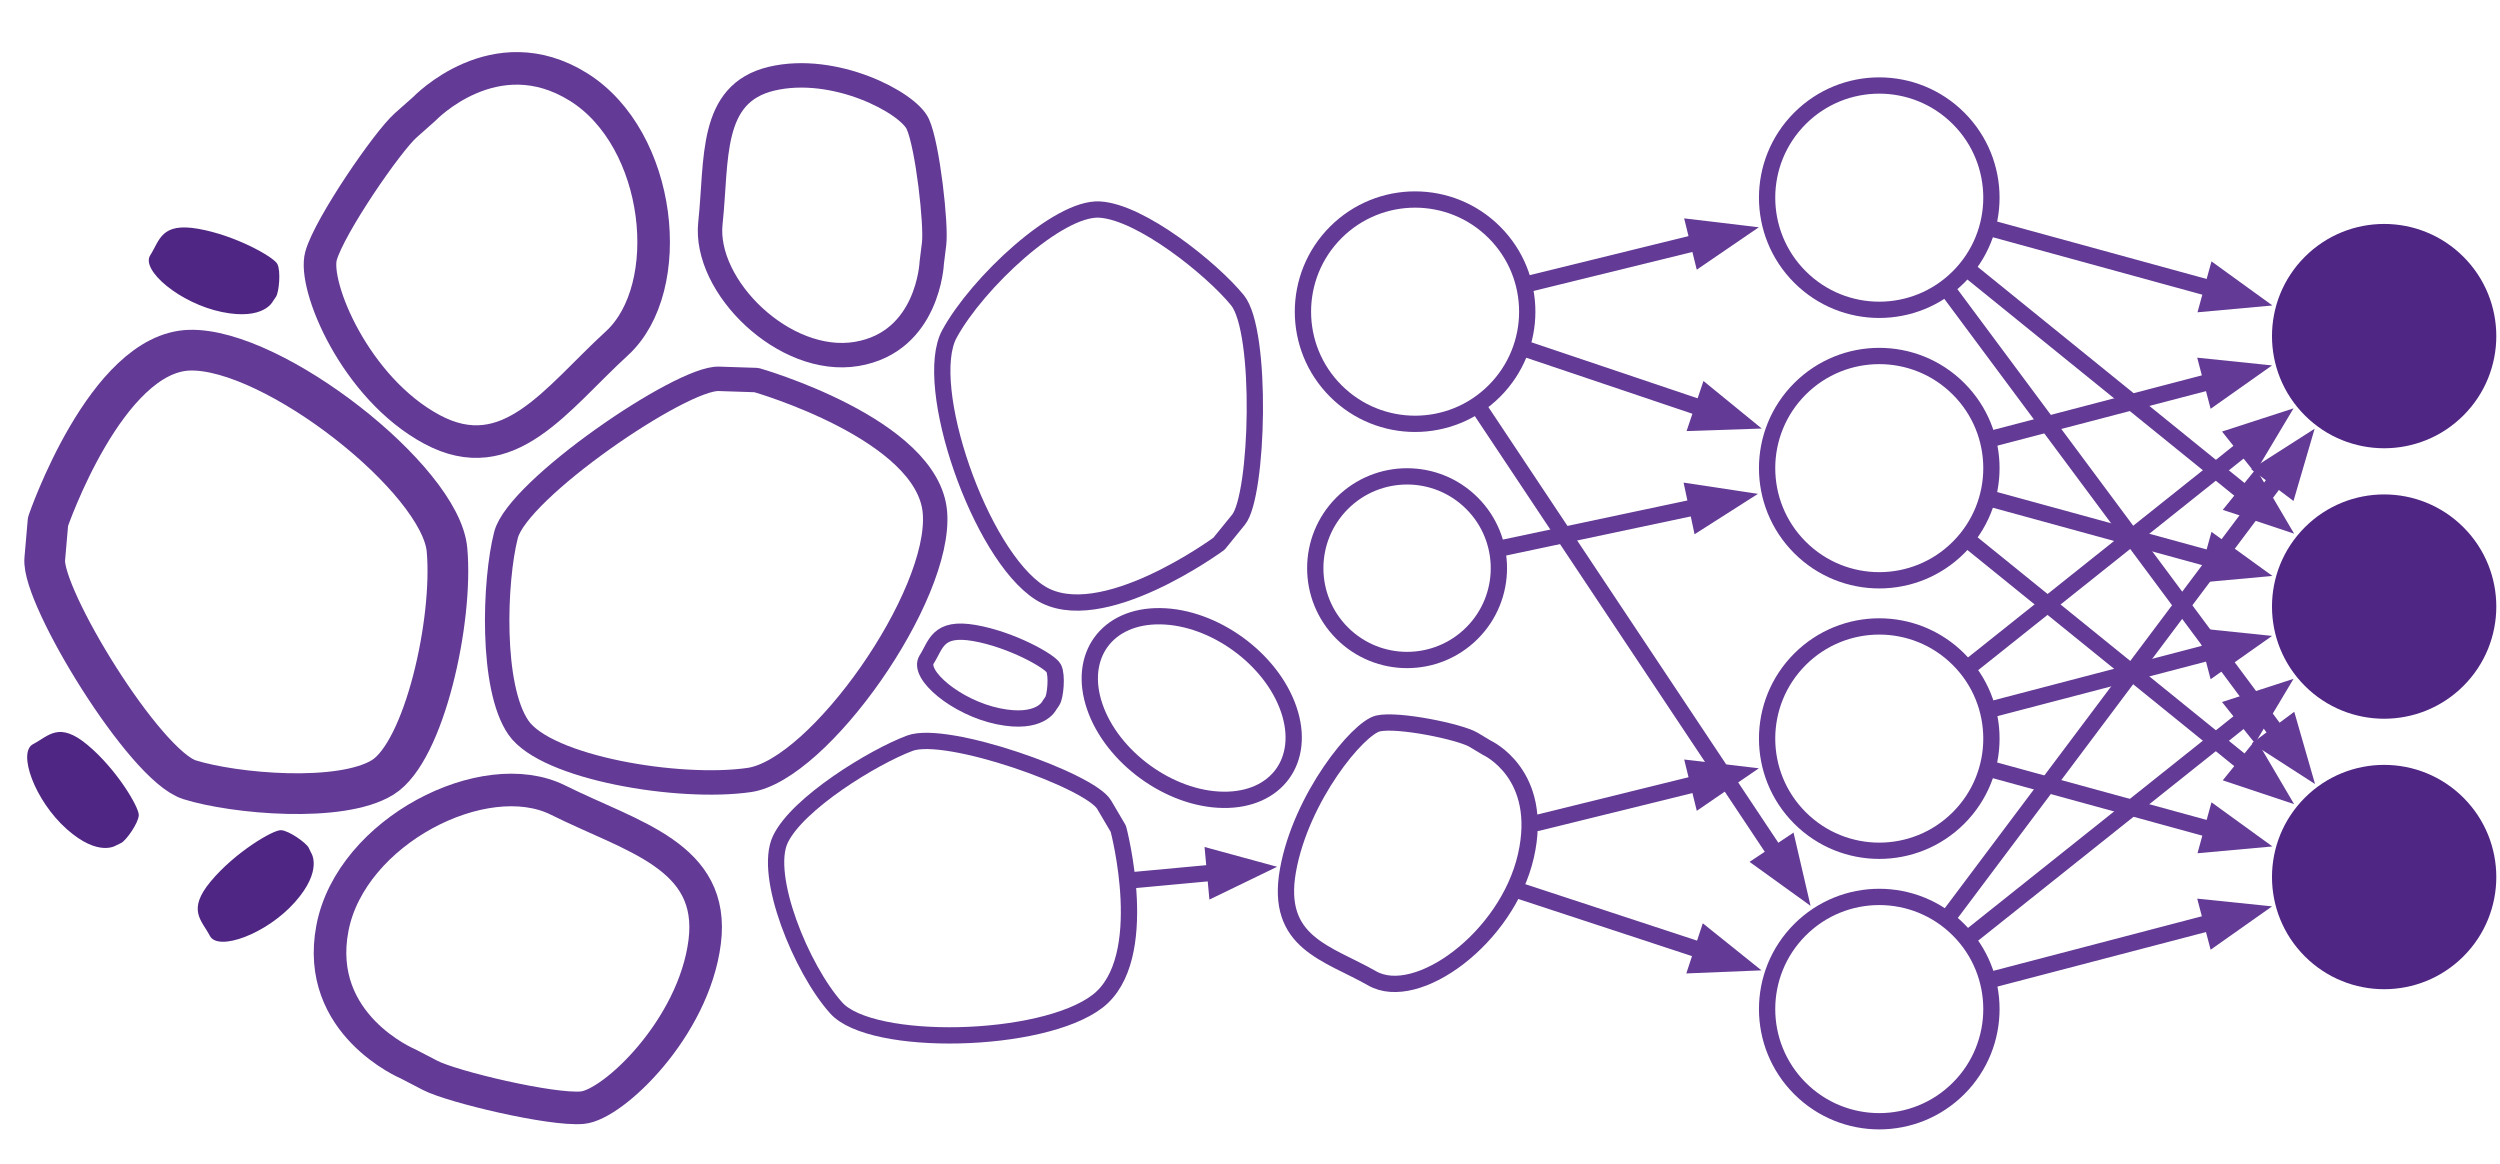 <?xml version="1.0" encoding="UTF-8"?>
<svg xmlns="http://www.w3.org/2000/svg" xmlns:xlink="http://www.w3.org/1999/xlink" width="307pt" height="143pt" viewBox="0 0 307 143" version="1.1">
<g id="surface1">
<path style="fill:none;stroke-width:5;stroke-linecap:round;stroke-linejoin:round;stroke:rgb(38.823%,22.745%,58.432%);stroke-opacity:1;stroke-miterlimit:10;" d="M 214.277 305.004 C 224.551 304.715 245.102 320.859 245.891 329.504 C 246.68 338.152 243.125 354.297 237.988 357.465 C 232.852 360.637 219.812 359.484 214.277 357.754 C 208.746 356.023 196.102 335.27 196.496 330.66 C 196.895 326.047 196.895 326.047 196.895 326.047 C 196.895 326.047 204.004 305.293 214.277 305.004 Z M 214.277 305.004 " transform="matrix(1,0,0,1,-191,-262)"/>
<path style="fill:none;stroke-width:3;stroke-linecap:round;stroke-linejoin:round;stroke:rgb(38.823%,22.745%,58.432%);stroke-opacity:1;stroke-miterlimit:10;" d="M 305.812 324.934 C 306.641 335.18 291.594 356.543 283 357.785 C 274.406 359.027 258.102 356.32 254.664 351.355 C 251.23 346.391 251.699 333.309 253.137 327.695 C 254.574 322.078 274.637 308.367 279.266 308.52 C 283.891 308.672 283.891 308.672 283.891 308.672 C 283.891 308.672 304.988 314.691 305.812 324.934 Z M 305.812 324.934 " transform="matrix(1,0,0,1,-191,-262)"/>
<path style="fill:none;stroke-width:4;stroke-linecap:round;stroke-linejoin:round;stroke:rgb(38.823%,22.745%,58.432%);stroke-opacity:1;stroke-miterlimit:10;" d="M 262.02 272.672 C 272.289 279.055 274.211 297.34 266.75 304.168 C 259.293 310.996 253.461 319.785 244.043 314.73 C 234.625 309.676 229.387 297.074 230.426 293.41 C 231.461 289.746 238.551 279.402 240.828 277.387 C 243.105 275.367 243.105 275.367 243.105 275.367 C 243.105 275.367 251.75 266.285 262.02 272.672 Z M 262.02 272.672 " transform="matrix(1,0,0,1,-191,-262)"/>
<path style="fill:none;stroke-width:4;stroke-linecap:round;stroke-linejoin:round;stroke:rgb(38.823%,22.745%,58.432%);stroke-opacity:1;stroke-miterlimit:10;" d="M 231.824 375.961 C 234.105 364.086 250.488 355.738 259.535 360.254 C 268.582 364.773 278.875 367.066 277.535 377.668 C 276.191 388.273 266.301 397.68 262.508 398.023 C 258.719 398.367 246.52 395.457 243.82 394.055 C 241.121 392.652 241.121 392.652 241.121 392.652 C 241.121 392.652 229.543 387.836 231.824 375.961 Z M 231.824 375.961 " transform="matrix(1,0,0,1,-191,-262)"/>
<path style="fill:none;stroke-width:2;stroke-linecap:round;stroke-linejoin:round;stroke:rgb(38.823%,22.745%,58.432%);stroke-opacity:1;stroke-miterlimit:10;" d="M 431.512 276.535 C 436.891 281.914 436.891 290.633 431.512 296.012 C 426.133 301.391 417.414 301.391 412.035 296.012 C 406.656 290.633 406.656 281.914 412.035 276.535 C 417.414 271.156 426.133 271.156 431.512 276.535 " transform="matrix(1,0,0,1,-191,-262)"/>
<path style="fill:none;stroke-width:2;stroke-linecap:round;stroke-linejoin:round;stroke:rgb(38.823%,22.745%,58.432%);stroke-opacity:1;stroke-miterlimit:10;" d="M 431.512 309.75 C 436.891 315.129 436.891 323.848 431.512 329.227 C 426.133 334.605 417.414 334.605 412.035 329.227 C 406.656 323.848 406.656 315.129 412.035 309.75 C 417.414 304.371 426.133 304.371 431.512 309.75 " transform="matrix(1,0,0,1,-191,-262)"/>
<path style="fill:none;stroke-width:2;stroke-linecap:round;stroke-linejoin:round;stroke:rgb(38.823%,22.745%,58.432%);stroke-opacity:1;stroke-miterlimit:10;" d="M 431.512 342.961 C 436.891 348.34 436.891 357.062 431.512 362.441 C 426.133 367.82 417.414 367.82 412.035 362.441 C 406.656 357.062 406.656 348.34 412.035 342.961 C 417.414 337.582 426.133 337.582 431.512 342.961 " transform="matrix(1,0,0,1,-191,-262)"/>
<path style="fill:none;stroke-width:2;stroke-linecap:round;stroke-linejoin:round;stroke:rgb(38.823%,22.745%,58.432%);stroke-opacity:1;stroke-miterlimit:10;" d="M 431.512 376.176 C 436.891 381.555 436.891 390.277 431.512 395.656 C 426.133 401.035 417.414 401.035 412.035 395.656 C 406.656 390.277 406.656 381.555 412.035 376.176 C 417.414 370.797 426.133 370.797 431.512 376.176 " transform="matrix(1,0,0,1,-191,-262)"/>
<path style="fill:none;stroke-width:2;stroke-linecap:round;stroke-linejoin:round;stroke:rgb(38.823%,22.745%,58.432%);stroke-opacity:1;stroke-miterlimit:10;" d="M 378.383 367.098 C 376.09 377.168 364.992 385.273 359.5 382.141 C 354.008 379.004 347.562 377.809 349.164 368.867 C 350.77 359.93 357.773 351.391 360.23 350.84 C 362.688 350.285 370.312 351.863 371.949 352.844 C 373.582 353.824 373.582 353.824 373.582 353.824 C 373.582 353.824 380.676 357.031 378.383 367.098 Z M 378.383 367.098 " transform="matrix(1,0,0,1,-191,-262)"/>
<path style="fill:none;stroke-width:2;stroke-linecap:round;stroke-linejoin:round;stroke:rgb(38.823%,22.745%,58.432%);stroke-opacity:1;stroke-miterlimit:10;" d="M 371.762 323.801 C 376.164 328.203 376.164 335.344 371.762 339.746 C 367.359 344.148 360.219 344.148 355.816 339.746 C 351.414 335.344 351.414 328.203 355.816 323.801 C 360.219 319.398 367.359 319.398 371.762 323.801 " transform="matrix(1,0,0,1,-191,-262)"/>
<path style="fill:none;stroke-width:2;stroke-linecap:round;stroke-linejoin:round;stroke:rgb(38.823%,22.745%,58.432%);stroke-opacity:1;stroke-miterlimit:10;" d="M 374.512 290.535 C 379.891 295.914 379.891 304.633 374.512 310.012 C 369.133 315.391 360.414 315.391 355.035 310.012 C 349.656 304.633 349.656 295.914 355.035 290.535 C 360.414 285.156 369.133 285.156 374.512 290.535 " transform="matrix(1,0,0,1,-191,-262)"/>
<path style="fill:none;stroke-width:2;stroke-linecap:round;stroke-linejoin:round;stroke:rgb(38.823%,22.745%,58.432%);stroke-opacity:1;stroke-miterlimit:10;" d="M 379.121 296.75 L 399.559 291.73 " transform="matrix(1,0,0,1,-191,-262)"/>
<path style="fill-rule:nonzero;fill:rgb(38.823%,22.745%,58.432%);fill-opacity:1;stroke-width:2;stroke-linecap:butt;stroke-linejoin:miter;stroke:rgb(38.823%,22.745%,58.432%);stroke-opacity:1;stroke-miterlimit:10;" d="M 404.219 290.586 L 399.129 289.98 L 399.988 293.477 Z M 404.219 290.586 " transform="matrix(1,0,0,1,-191,-262)"/>
<path style="fill:none;stroke-width:2;stroke-linecap:round;stroke-linejoin:round;stroke:rgb(38.823%,22.745%,58.432%);stroke-opacity:1;stroke-miterlimit:10;" d="M 375.797 329.23 L 399.395 324.23 " transform="matrix(1,0,0,1,-191,-262)"/>
<path style="fill-rule:nonzero;fill:rgb(38.823%,22.745%,58.432%);fill-opacity:1;stroke-width:2;stroke-linecap:butt;stroke-linejoin:miter;stroke:rgb(38.823%,22.745%,58.432%);stroke-opacity:1;stroke-miterlimit:10;" d="M 404.09 323.234 L 399.023 322.469 L 399.77 325.988 Z M 404.09 323.234 " transform="matrix(1,0,0,1,-191,-262)"/>
<path style="fill:none;stroke-width:2;stroke-linecap:round;stroke-linejoin:round;stroke:rgb(38.823%,22.745%,58.432%);stroke-opacity:1;stroke-miterlimit:10;" d="M 377.895 371.492 L 400.039 378.773 " transform="matrix(1,0,0,1,-191,-262)"/>
<path style="fill-rule:nonzero;fill:rgb(38.823%,22.745%,58.432%);fill-opacity:1;stroke-width:2;stroke-linecap:butt;stroke-linejoin:miter;stroke:rgb(38.823%,22.745%,58.432%);stroke-opacity:1;stroke-miterlimit:10;" d="M 404.602 380.27 L 400.602 377.062 L 399.48 380.48 Z M 404.602 380.27 " transform="matrix(1,0,0,1,-191,-262)"/>
<path style="fill:none;stroke-width:2;stroke-linecap:round;stroke-linejoin:round;stroke:rgb(38.823%,22.745%,58.432%);stroke-opacity:1;stroke-miterlimit:10;" d="M 378.773 304.992 L 400.094 312.18 " transform="matrix(1,0,0,1,-191,-262)"/>
<path style="fill-rule:nonzero;fill:rgb(38.823%,22.745%,58.432%);fill-opacity:1;stroke-width:2;stroke-linecap:butt;stroke-linejoin:miter;stroke:rgb(38.823%,22.745%,58.432%);stroke-opacity:1;stroke-miterlimit:10;" d="M 404.645 313.715 L 400.672 310.473 L 399.52 313.887 Z M 404.645 313.715 " transform="matrix(1,0,0,1,-191,-262)"/>
<path style="fill:none;stroke-width:2;stroke-linecap:round;stroke-linejoin:round;stroke:rgb(38.823%,22.745%,58.432%);stroke-opacity:1;stroke-miterlimit:10;" d="M 379.812 363.047 L 399.562 358.176 " transform="matrix(1,0,0,1,-191,-262)"/>
<path style="fill-rule:nonzero;fill:rgb(38.823%,22.745%,58.432%);fill-opacity:1;stroke-width:2;stroke-linecap:butt;stroke-linejoin:miter;stroke:rgb(38.823%,22.745%,58.432%);stroke-opacity:1;stroke-miterlimit:10;" d="M 404.223 357.027 L 399.133 356.43 L 399.992 359.926 Z M 404.223 357.027 " transform="matrix(1,0,0,1,-191,-262)"/>
<path style="fill:none;stroke-width:2;stroke-linecap:round;stroke-linejoin:round;stroke:rgb(38.823%,22.745%,58.432%);stroke-opacity:1;stroke-miterlimit:10;" d="M 372.961 312.574 L 409.098 366.871 " transform="matrix(1,0,0,1,-191,-262)"/>
<path style="fill-rule:nonzero;fill:rgb(38.823%,22.745%,58.432%);fill-opacity:1;stroke-width:2;stroke-linecap:butt;stroke-linejoin:miter;stroke:rgb(38.823%,22.745%,58.432%);stroke-opacity:1;stroke-miterlimit:10;" d="M 411.758 370.867 L 410.598 365.875 L 407.602 367.871 Z M 411.758 370.867 " transform="matrix(1,0,0,1,-191,-262)"/>
<path style="fill:none;stroke-width:2;stroke-linecap:round;stroke-linejoin:round;stroke:rgb(38.823%,22.745%,58.432%);stroke-opacity:1;stroke-miterlimit:10;" d="M 325.762 384.969 C 318.941 390.188 297.996 390.586 293.688 385.777 C 289.375 380.969 284.734 369.52 286.82 365.09 C 288.91 360.66 298.234 354.945 302.73 353.266 C 307.227 351.59 324.84 357.848 326.586 360.812 C 328.332 363.781 328.332 363.781 328.332 363.781 C 328.332 363.781 332.582 379.746 325.762 384.969 Z M 325.762 384.969 " transform="matrix(1,0,0,1,-191,-262)"/>
<path style="fill:none;stroke-width:3;stroke-linecap:round;stroke-linejoin:round;stroke:rgb(38.823%,22.745%,58.432%);stroke-opacity:1;stroke-miterlimit:10;" d="M 296.191 305.465 C 287.359 306.938 277.402 297.191 278.238 289.398 C 279.078 281.602 278.055 273.484 285.758 271.664 C 293.465 269.84 302.512 274.574 303.715 277.25 C 304.918 279.926 305.996 289.594 305.707 291.934 C 305.418 294.273 305.418 294.273 305.418 294.273 C 305.418 294.273 305.02 303.992 296.191 305.465 Z M 296.191 305.465 " transform="matrix(1,0,0,1,-191,-262)"/>
<path style="fill:none;stroke-width:2;stroke-linecap:round;stroke-linejoin:round;stroke:rgb(38.823%,22.745%,58.432%);stroke-opacity:1;stroke-miterlimit:10;" d="M 318.711 334.801 C 311.305 330.09 304.176 309.277 307.59 303.008 C 311.004 296.738 320.938 287.438 326.035 287.734 C 331.129 288.027 339.832 295.039 342.953 298.859 C 346.078 302.68 345.492 322.859 343.094 325.812 C 340.695 328.766 340.695 328.766 340.695 328.766 C 340.695 328.766 326.121 339.508 318.711 334.801 Z M 318.711 334.801 " transform="matrix(1,0,0,1,-191,-262)"/>
<path style="fill:none;stroke-width:2;stroke-linecap:round;stroke-linejoin:round;stroke:rgb(38.823%,22.745%,58.432%);stroke-opacity:1;stroke-miterlimit:10;" d="M 341.191 360.219 C 334.613 360.125 327.559 354.996 325.434 348.77 C 323.309 342.543 326.922 337.574 333.5 337.672 C 340.078 337.766 347.133 342.891 349.258 349.117 C 351.383 355.348 347.77 360.316 341.191 360.219 " transform="matrix(1,0,0,1,-191,-262)"/>
<path style="fill:none;stroke-width:2;stroke-linecap:round;stroke-linejoin:round;stroke:rgb(38.823%,22.745%,58.432%);stroke-opacity:1;stroke-miterlimit:10;" d="M 330.43 370.055 L 340.211 369.148 " transform="matrix(1,0,0,1,-191,-262)"/>
<path style="fill-rule:nonzero;fill:rgb(38.823%,22.745%,58.432%);fill-opacity:1;stroke-width:2;stroke-linecap:butt;stroke-linejoin:miter;stroke:rgb(38.823%,22.745%,58.432%);stroke-opacity:1;stroke-miterlimit:10;" d="M 344.992 368.703 L 340.047 367.355 L 340.379 370.938 Z M 344.992 368.703 " transform="matrix(1,0,0,1,-191,-262)"/>
<path style=" stroke:none;fill-rule:nonzero;fill:rgb(30.98%,14.902%,51.373%);fill-opacity:1;" d="M 302.512 31.535 C 307.891 36.914 307.891 45.633 302.512 51.012 C 297.133 56.391 288.414 56.391 283.035 51.012 C 277.656 45.633 277.656 36.914 283.035 31.535 C 288.414 26.156 297.133 26.156 302.512 31.535 "/>
<path style=" stroke:none;fill-rule:nonzero;fill:rgb(30.98%,14.902%,51.373%);fill-opacity:1;" d="M 302.512 64.75 C 307.891 70.129 307.891 78.848 302.512 84.227 C 297.133 89.605 288.414 89.605 283.035 84.227 C 277.656 78.848 277.656 70.129 283.035 64.75 C 288.414 59.371 297.133 59.371 302.512 64.75 "/>
<path style=" stroke:none;fill-rule:nonzero;fill:rgb(30.98%,14.902%,51.373%);fill-opacity:1;" d="M 302.512 97.961 C 307.891 103.34 307.891 112.062 302.512 117.441 C 297.133 122.82 288.414 122.82 283.035 117.441 C 277.656 112.062 277.656 103.34 283.035 97.961 C 288.414 92.582 297.133 92.582 302.512 97.961 "/>
<path style="fill:none;stroke-width:2;stroke-linecap:round;stroke-linejoin:round;stroke:rgb(38.823%,22.745%,58.432%);stroke-opacity:1;stroke-miterlimit:10;" d="M 430.586 298.133 L 470.727 352.145 " transform="matrix(1,0,0,1,-191,-262)"/>
<path style="fill-rule:nonzero;fill:rgb(38.823%,22.745%,58.432%);fill-opacity:1;stroke-width:2;stroke-linecap:butt;stroke-linejoin:miter;stroke:rgb(38.823%,22.745%,58.432%);stroke-opacity:1;stroke-miterlimit:10;" d="M 473.59 355.996 L 472.172 351.07 L 469.281 353.219 Z M 473.59 355.996 " transform="matrix(1,0,0,1,-191,-262)"/>
<path style="fill:none;stroke-width:2;stroke-linecap:round;stroke-linejoin:round;stroke:rgb(38.823%,22.745%,58.432%);stroke-opacity:1;stroke-miterlimit:10;" d="M 436.023 356.609 L 462.676 363.918 " transform="matrix(1,0,0,1,-191,-262)"/>
<path style="fill-rule:nonzero;fill:rgb(38.823%,22.745%,58.432%);fill-opacity:1;stroke-width:2;stroke-linecap:butt;stroke-linejoin:miter;stroke:rgb(38.823%,22.745%,58.432%);stroke-opacity:1;stroke-miterlimit:10;" d="M 467.305 365.188 L 463.152 362.18 L 462.199 365.652 Z M 467.305 365.188 " transform="matrix(1,0,0,1,-191,-262)"/>
<path style="fill:none;stroke-width:2;stroke-linecap:round;stroke-linejoin:round;stroke:rgb(38.823%,22.745%,58.432%);stroke-opacity:1;stroke-miterlimit:10;" d="M 433.254 328.785 L 466.773 355.934 " transform="matrix(1,0,0,1,-191,-262)"/>
<path style="fill-rule:nonzero;fill:rgb(38.823%,22.745%,58.432%);fill-opacity:1;stroke-width:2;stroke-linecap:butt;stroke-linejoin:miter;stroke:rgb(38.823%,22.745%,58.432%);stroke-opacity:1;stroke-miterlimit:10;" d="M 470.504 358.957 L 467.906 354.535 L 465.641 357.332 Z M 470.504 358.957 " transform="matrix(1,0,0,1,-191,-262)"/>
<path style="fill:none;stroke-width:2;stroke-linecap:round;stroke-linejoin:round;stroke:rgb(38.823%,22.745%,58.432%);stroke-opacity:1;stroke-miterlimit:10;" d="M 436.023 290.18 L 462.676 297.488 " transform="matrix(1,0,0,1,-191,-262)"/>
<path style="fill-rule:nonzero;fill:rgb(38.823%,22.745%,58.432%);fill-opacity:1;stroke-width:2;stroke-linecap:butt;stroke-linejoin:miter;stroke:rgb(38.823%,22.745%,58.432%);stroke-opacity:1;stroke-miterlimit:10;" d="M 467.305 298.758 L 463.152 295.754 L 462.199 299.223 Z M 467.305 298.758 " transform="matrix(1,0,0,1,-191,-262)"/>
<path style="fill:none;stroke-width:2;stroke-linecap:round;stroke-linejoin:round;stroke:rgb(38.823%,22.745%,58.432%);stroke-opacity:1;stroke-miterlimit:10;" d="M 433.254 295.57 L 466.773 322.719 " transform="matrix(1,0,0,1,-191,-262)"/>
<path style="fill-rule:nonzero;fill:rgb(38.823%,22.745%,58.432%);fill-opacity:1;stroke-width:2;stroke-linecap:butt;stroke-linejoin:miter;stroke:rgb(38.823%,22.745%,58.432%);stroke-opacity:1;stroke-miterlimit:10;" d="M 470.504 325.742 L 467.906 321.32 L 465.641 324.117 Z M 470.504 325.742 " transform="matrix(1,0,0,1,-191,-262)"/>
<path style="fill:none;stroke-width:2;stroke-linecap:round;stroke-linejoin:round;stroke:rgb(38.823%,22.745%,58.432%);stroke-opacity:1;stroke-miterlimit:10;" d="M 436.066 382.176 L 462.609 375.234 " transform="matrix(1,0,0,1,-191,-262)"/>
<path style="fill-rule:nonzero;fill:rgb(38.823%,22.745%,58.432%);fill-opacity:1;stroke-width:2;stroke-linecap:butt;stroke-linejoin:miter;stroke:rgb(38.823%,22.745%,58.432%);stroke-opacity:1;stroke-miterlimit:10;" d="M 467.254 374.023 L 462.152 373.496 L 463.066 376.977 Z M 467.254 374.023 " transform="matrix(1,0,0,1,-191,-262)"/>
<path style="fill:none;stroke-width:2;stroke-linecap:round;stroke-linejoin:round;stroke:rgb(38.823%,22.745%,58.432%);stroke-opacity:1;stroke-miterlimit:10;" d="M 433.324 376.707 L 466.668 350.125 " transform="matrix(1,0,0,1,-191,-262)"/>
<path style="fill-rule:nonzero;fill:rgb(38.823%,22.745%,58.432%);fill-opacity:1;stroke-width:2;stroke-linecap:butt;stroke-linejoin:miter;stroke:rgb(38.823%,22.745%,58.432%);stroke-opacity:1;stroke-miterlimit:10;" d="M 470.422 347.133 L 465.547 348.715 L 467.793 351.531 Z M 470.422 347.133 " transform="matrix(1,0,0,1,-191,-262)"/>
<path style="fill:none;stroke-width:2;stroke-linecap:round;stroke-linejoin:round;stroke:rgb(38.823%,22.745%,58.432%);stroke-opacity:1;stroke-miterlimit:10;" d="M 436.066 348.965 L 462.609 342.023 " transform="matrix(1,0,0,1,-191,-262)"/>
<path style="fill-rule:nonzero;fill:rgb(38.823%,22.745%,58.432%);fill-opacity:1;stroke-width:2;stroke-linecap:butt;stroke-linejoin:miter;stroke:rgb(38.823%,22.745%,58.432%);stroke-opacity:1;stroke-miterlimit:10;" d="M 467.254 340.809 L 462.152 340.281 L 463.066 343.762 Z M 467.254 340.809 " transform="matrix(1,0,0,1,-191,-262)"/>
<path style="fill:none;stroke-width:2;stroke-linecap:round;stroke-linejoin:round;stroke:rgb(38.823%,22.745%,58.432%);stroke-opacity:1;stroke-miterlimit:10;" d="M 433.324 343.492 L 466.668 316.91 " transform="matrix(1,0,0,1,-191,-262)"/>
<path style="fill-rule:nonzero;fill:rgb(38.823%,22.745%,58.432%);fill-opacity:1;stroke-width:2;stroke-linecap:butt;stroke-linejoin:miter;stroke:rgb(38.823%,22.745%,58.432%);stroke-opacity:1;stroke-miterlimit:10;" d="M 470.422 313.918 L 465.547 315.5 L 467.793 318.316 Z M 470.422 313.918 " transform="matrix(1,0,0,1,-191,-262)"/>
<path style="fill:none;stroke-width:2;stroke-linecap:round;stroke-linejoin:round;stroke:rgb(38.823%,22.745%,58.432%);stroke-opacity:1;stroke-miterlimit:10;" d="M 436.066 315.75 L 462.609 308.809 " transform="matrix(1,0,0,1,-191,-262)"/>
<path style="fill-rule:nonzero;fill:rgb(38.823%,22.745%,58.432%);fill-opacity:1;stroke-width:2;stroke-linecap:butt;stroke-linejoin:miter;stroke:rgb(38.823%,22.745%,58.432%);stroke-opacity:1;stroke-miterlimit:10;" d="M 467.254 307.594 L 462.152 307.066 L 463.066 310.551 Z M 467.254 307.594 " transform="matrix(1,0,0,1,-191,-262)"/>
<path style="fill:none;stroke-width:2;stroke-linecap:round;stroke-linejoin:round;stroke:rgb(38.823%,22.745%,58.432%);stroke-opacity:1;stroke-miterlimit:10;" d="M 436.023 323.395 L 462.676 330.703 " transform="matrix(1,0,0,1,-191,-262)"/>
<path style=" stroke:none;fill-rule:nonzero;fill:rgb(38.823%,22.745%,58.432%);fill-opacity:1;" d="M 276.305 69.973 L 272.152 66.965 L 271.199 70.438 Z M 276.305 69.973 "/>
<path style="fill:none;stroke-width:2;stroke-linecap:butt;stroke-linejoin:miter;stroke:rgb(38.823%,22.745%,58.432%);stroke-opacity:1;stroke-miterlimit:10;" d="M 467.305 331.973 L 463.152 328.969 L 462.199 332.438 Z M 467.305 331.973 " transform="matrix(1,0,0,1,-191,-262)"/>
<path style="fill:none;stroke-width:2;stroke-linecap:round;stroke-linejoin:round;stroke:rgb(38.823%,22.745%,58.432%);stroke-opacity:1;stroke-miterlimit:10;" d="M 430.641 374.098 L 470.645 320.77 " transform="matrix(1,0,0,1,-191,-262)"/>
<path style="fill-rule:nonzero;fill:rgb(38.823%,22.745%,58.432%);fill-opacity:1;stroke-width:2;stroke-linecap:butt;stroke-linejoin:miter;stroke:rgb(38.823%,22.745%,58.432%);stroke-opacity:1;stroke-miterlimit:10;" d="M 473.527 316.93 L 469.207 319.691 L 472.086 321.852 Z M 473.527 316.93 " transform="matrix(1,0,0,1,-191,-262)"/>
<path style=" stroke:none;fill-rule:nonzero;fill:rgb(30.98%,14.902%,51.373%);fill-opacity:1;" d="M 27.254 38.316 C 22.09 37.254 17.277 33.176 18.449 31.348 C 19.621 29.516 19.762 27.301 24.32 28.094 C 28.875 28.883 33.613 31.547 34.059 32.418 C 34.508 33.289 34.262 35.902 33.887 36.449 C 33.516 36.992 33.516 36.992 33.516 36.992 C 33.516 36.992 32.422 39.379 27.254 38.316 Z M 27.254 38.316 "/>
<path style=" stroke:none;fill-rule:nonzero;fill:rgb(30.98%,14.902%,51.373%);fill-opacity:1;" d="M 36.215 110.785 C 32.711 114.73 26.773 116.855 25.773 114.926 C 24.773 112.996 22.926 111.77 25.891 108.219 C 28.855 104.668 33.527 101.898 34.508 101.945 C 35.484 101.992 37.625 103.516 37.91 104.109 C 38.195 104.703 38.195 104.703 38.195 104.703 C 38.195 104.703 39.715 106.844 36.215 110.785 Z M 36.215 110.785 "/>
<path style=" stroke:none;fill-rule:nonzero;fill:rgb(30.98%,14.902%,51.373%);fill-opacity:1;" d="M 8.199 101.82 C 4.258 98.316 2.129 92.379 4.062 91.379 C 5.992 90.379 7.219 88.531 10.77 91.496 C 14.32 94.461 17.09 99.137 17.043 100.113 C 16.996 101.09 15.473 103.234 14.879 103.516 C 14.285 103.801 14.285 103.801 14.285 103.801 C 14.285 103.801 12.145 105.324 8.199 101.82 Z M 8.199 101.82 "/>
<path style="fill:none;stroke-width:2;stroke-linecap:round;stroke-linejoin:round;stroke:rgb(38.823%,22.745%,58.432%);stroke-opacity:1;stroke-miterlimit:10;" d="M 313.594 349.961 C 308.426 348.898 303.617 344.82 304.789 342.988 C 305.961 341.16 306.098 338.945 310.656 339.734 C 315.211 340.527 319.949 343.191 320.395 344.062 C 320.844 344.934 320.598 347.547 320.227 348.09 C 319.852 348.637 319.852 348.637 319.852 348.637 C 319.852 348.637 318.758 351.023 313.594 349.961 Z M 313.594 349.961 " transform="matrix(1,0,0,1,-191,-262)"/>
</g>
</svg>
